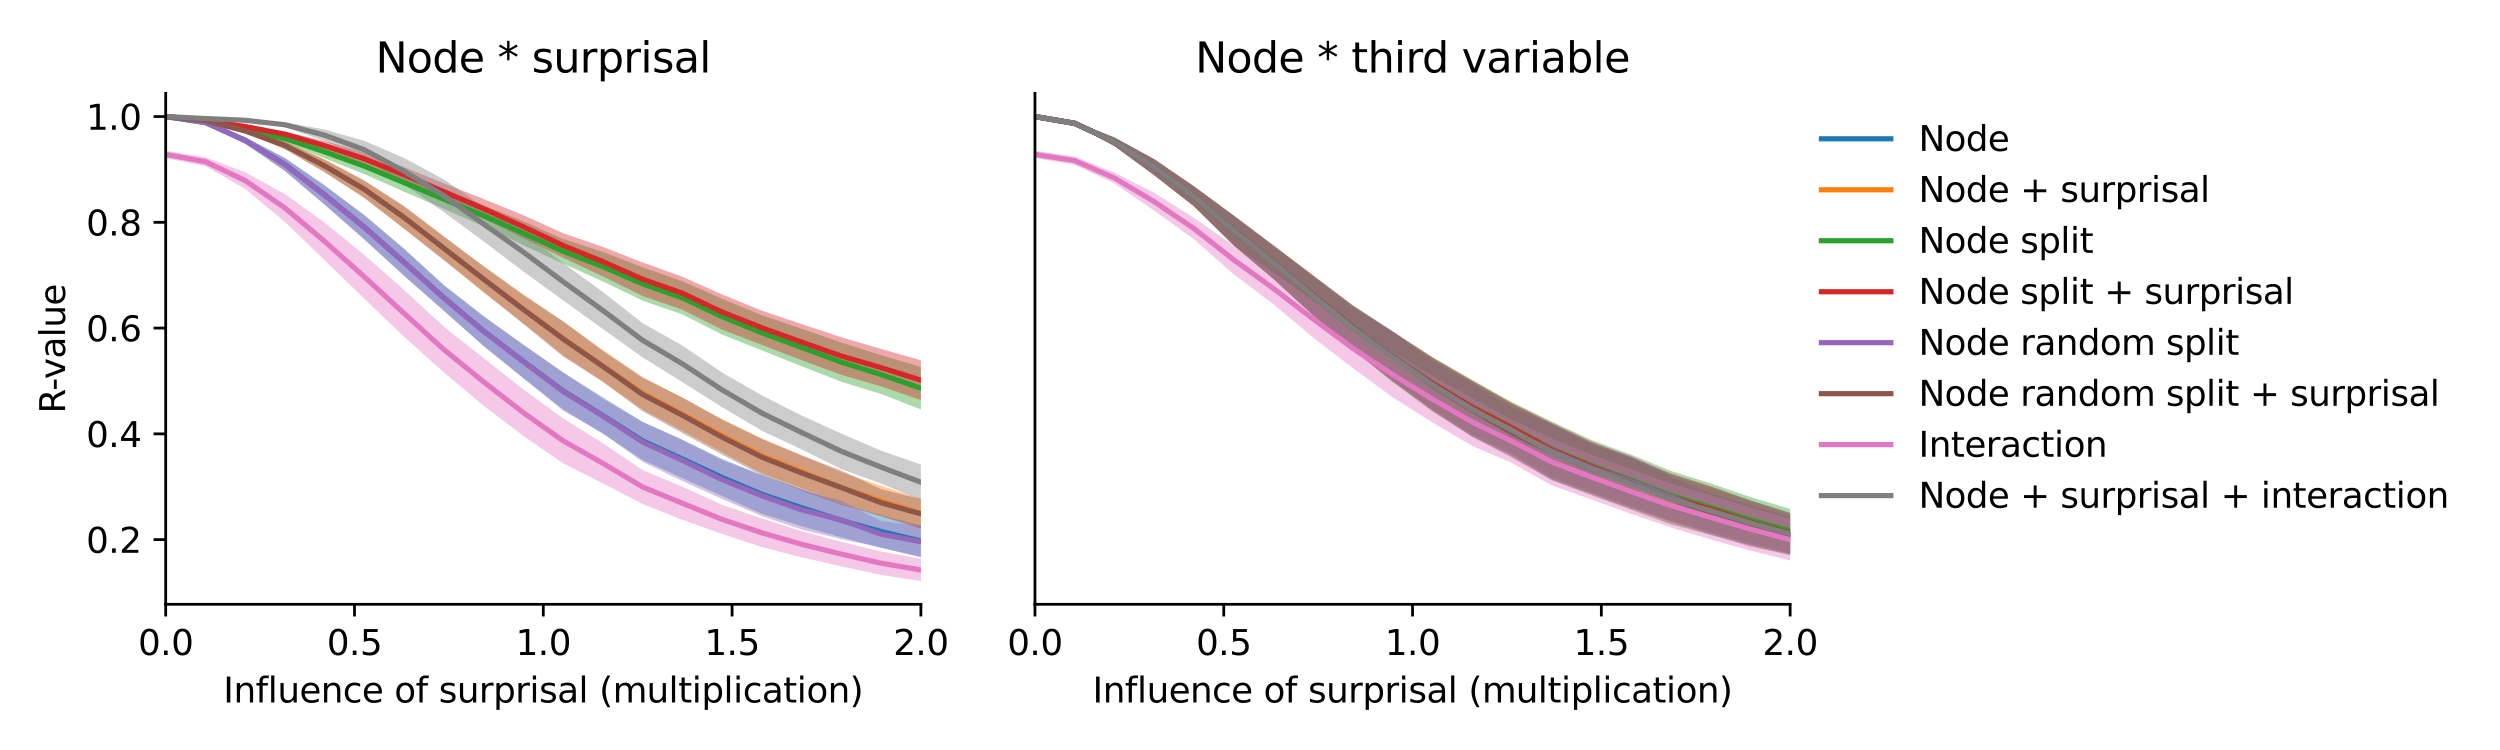 <?xml version="1.0" encoding="utf-8" standalone="no"?>
<!DOCTYPE svg PUBLIC "-//W3C//DTD SVG 1.1//EN"
  "http://www.w3.org/Graphics/SVG/1.1/DTD/svg11.dtd">
<svg xmlns:xlink="http://www.w3.org/1999/xlink" width="720pt" height="216pt" viewBox="0 0 720 216" xmlns="http://www.w3.org/2000/svg" version="1.1">
 <defs>
  <style type="text/css">*{stroke-linejoin: round; stroke-linecap: butt}</style>
 </defs>
 <g id="figure_1">
  <g id="patch_1">
   <path d="M 0 216 
L 720 216 
L 720 0 
L 0 0 
z
" style="fill: #ffffff"/>
  </g>
  <g id="axes_1">
   <g id="patch_2">
    <path d="M 47.72 174.04 
L 265.215 174.04 
L 265.215 26.88 
L 47.72 26.88 
z
" style="fill: #ffffff"/>
   </g>
   <g id="PolyCollection_1">
    <path d="M 47.72 33.569 
L 47.72 33.569 
L 59.167 35.554 
L 70.614 41.355 
L 82.061 49.226 
L 93.508 58.919 
L 104.956 68.915 
L 116.403 79.432 
L 127.85 89.498 
L 139.297 99.666 
L 150.744 108.928 
L 162.191 117.899 
L 173.638 124.923 
L 185.085 132.487 
L 196.532 137.71 
L 207.979 142.854 
L 219.427 147.968 
L 230.874 151.567 
L 242.321 154.754 
L 253.768 157.812 
L 265.215 160.348 
L 265.215 151.29 
L 265.215 151.29 
L 253.768 148.385 
L 242.321 145.013 
L 230.874 140.884 
L 219.427 136.765 
L 207.979 132.178 
L 196.532 126.685 
L 185.085 121.472 
L 173.638 114.462 
L 162.191 107.303 
L 150.744 99.272 
L 139.297 91.08 
L 127.85 82.059 
L 116.403 71.668 
L 104.956 61.99 
L 93.508 53.354 
L 82.061 45.484 
L 70.614 39.528 
L 59.167 35.029 
L 47.72 33.569 
z
" clip-path="url(#pc09bbeda60)" style="fill: #1f77b4; fill-opacity: 0.4"/>
   </g>
   <g id="PolyCollection_2">
    <path d="M 47.72 33.569 
L 47.72 33.569 
L 59.167 34.938 
L 70.614 38.238 
L 82.061 42.948 
L 93.508 49.575 
L 104.956 56.973 
L 116.403 65.893 
L 127.85 74.855 
L 139.297 84.206 
L 150.744 93.193 
L 162.191 102.333 
L 173.638 109.945 
L 185.085 117.992 
L 196.532 124.056 
L 207.979 130.236 
L 219.427 136.288 
L 230.874 140.588 
L 242.321 144.882 
L 253.768 148.659 
L 265.215 152.034 
L 265.215 143.639 
L 265.215 143.639 
L 253.768 139.887 
L 242.321 136.003 
L 230.874 131.151 
L 219.427 126.252 
L 207.979 120.738 
L 196.532 114.506 
L 185.085 108.587 
L 173.638 100.794 
L 162.191 92.609 
L 150.744 84.765 
L 139.297 76.663 
L 127.85 68.139 
L 116.403 59.351 
L 104.956 52.052 
L 93.508 45.892 
L 82.061 40.782 
L 70.614 37.128 
L 59.167 34.551 
L 47.72 33.569 
z
" clip-path="url(#pc09bbeda60)" style="fill: #ff7f0e; fill-opacity: 0.4"/>
   </g>
   <g id="PolyCollection_3">
    <path d="M 47.72 33.569 
L 47.72 33.569 
L 59.167 35.084 
L 70.614 37.775 
L 82.061 41.063 
L 93.508 45.571 
L 104.956 50.164 
L 116.403 55.22 
L 127.85 60.181 
L 139.297 65.151 
L 150.744 70.641 
L 162.191 75.923 
L 173.638 81.054 
L 185.085 86.591 
L 196.532 90.563 
L 207.979 96.357 
L 219.427 100.916 
L 230.874 105.492 
L 242.321 109.947 
L 253.768 113.478 
L 265.215 117.927 
L 265.215 105.691 
L 265.215 105.691 
L 253.768 102.302 
L 242.321 98.67 
L 230.874 94.679 
L 219.427 90.799 
L 207.979 86.042 
L 196.532 81.001 
L 185.085 76.99 
L 173.638 72.553 
L 162.191 68.833 
L 150.744 63.721 
L 139.297 59.157 
L 127.85 54.581 
L 116.403 50.006 
L 104.956 45.567 
L 93.508 41.883 
L 82.061 38.722 
L 70.614 36.565 
L 59.167 34.717 
L 47.72 33.569 
z
" clip-path="url(#pc09bbeda60)" style="fill: #2ca02c; fill-opacity: 0.4"/>
   </g>
   <g id="PolyCollection_4">
    <path d="M 47.72 33.57 
L 47.72 33.57 
L 59.167 34.824 
L 70.614 36.793 
L 82.061 39.382 
L 93.508 43.303 
L 104.956 47.561 
L 116.403 52.555 
L 127.85 57.632 
L 139.297 62.9 
L 150.744 68.673 
L 162.191 74.25 
L 173.638 79.605 
L 185.085 85.253 
L 196.532 89.206 
L 207.979 94.941 
L 219.427 99.334 
L 230.874 103.739 
L 242.321 107.956 
L 253.768 111.292 
L 265.215 115.222 
L 265.215 103.761 
L 265.215 103.761 
L 253.768 100.51 
L 242.321 97.144 
L 230.874 93.341 
L 219.427 89.473 
L 207.979 84.815 
L 196.532 79.698 
L 185.085 75.596 
L 173.638 71.117 
L 162.191 67.173 
L 150.744 61.987 
L 139.297 57.329 
L 127.85 52.799 
L 116.403 48.137 
L 104.956 43.937 
L 93.508 40.61 
L 82.061 37.92 
L 70.614 36.09 
L 59.167 34.507 
L 47.72 33.57 
z
" clip-path="url(#pc09bbeda60)" style="fill: #d62728; fill-opacity: 0.4"/>
   </g>
   <g id="PolyCollection_5">
    <path d="M 47.72 33.569 
L 47.72 33.569 
L 59.167 35.543 
L 70.614 41.396 
L 82.061 49.296 
L 93.508 58.972 
L 104.956 69.059 
L 116.403 79.48 
L 127.85 89.511 
L 139.297 99.645 
L 150.744 108.925 
L 162.191 118.283 
L 173.638 124.785 
L 185.085 133.032 
L 196.532 138.544 
L 207.979 143.727 
L 219.427 148.626 
L 230.874 152.509 
L 242.321 155.293 
L 253.768 157.687 
L 265.215 160.551 
L 265.215 151.472 
L 265.215 151.472 
L 253.768 150.058 
L 242.321 144.237 
L 230.874 141.173 
L 219.427 136.971 
L 207.979 132.545 
L 196.532 126.675 
L 185.085 121.594 
L 173.638 114.851 
L 162.191 107.219 
L 150.744 99.332 
L 139.297 91.11 
L 127.85 82.288 
L 116.403 71.699 
L 104.956 61.979 
L 93.508 53.477 
L 82.061 45.561 
L 70.614 39.533 
L 59.167 35.031 
L 47.72 33.569 
z
" clip-path="url(#pc09bbeda60)" style="fill: #9467bd; fill-opacity: 0.4"/>
   </g>
   <g id="PolyCollection_6">
    <path d="M 47.72 33.57 
L 47.72 33.57 
L 59.167 34.935 
L 70.614 38.237 
L 82.061 42.969 
L 93.508 49.617 
L 104.956 57.05 
L 116.403 65.89 
L 127.85 74.948 
L 139.297 84.119 
L 150.744 93.288 
L 162.191 102.686 
L 173.638 109.974 
L 185.085 118.435 
L 196.532 124.726 
L 207.979 130.944 
L 219.427 136.886 
L 230.874 141.3 
L 242.321 145.358 
L 253.768 148.72 
L 265.215 152.238 
L 265.215 143.753 
L 265.215 143.753 
L 253.768 140.878 
L 242.321 135.507 
L 230.874 131.152 
L 219.427 126.444 
L 207.979 120.875 
L 196.532 114.482 
L 185.085 108.815 
L 173.638 101.08 
L 162.191 92.547 
L 150.744 85.018 
L 139.297 76.723 
L 127.85 68.113 
L 116.403 59.442 
L 104.956 52.022 
L 93.508 45.972 
L 82.061 40.804 
L 70.614 37.145 
L 59.167 34.547 
L 47.72 33.57 
z
" clip-path="url(#pc09bbeda60)" style="fill: #8c564b; fill-opacity: 0.4"/>
   </g>
   <g id="PolyCollection_7">
    <path d="M 47.72 43.434 
L 47.72 45.521 
L 59.167 47.836 
L 70.614 54.407 
L 82.061 63.914 
L 93.508 74.955 
L 104.956 86.067 
L 116.403 97.019 
L 127.85 107.265 
L 139.297 116.852 
L 150.744 125.559 
L 162.191 133.428 
L 173.638 139.216 
L 185.085 145.142 
L 196.532 149.712 
L 207.979 153.798 
L 219.427 157.554 
L 230.874 160.532 
L 242.321 163.102 
L 253.768 165.585 
L 265.215 167.351 
L 265.215 160.969 
L 265.215 160.969 
L 253.768 158.837 
L 242.321 156.082 
L 230.874 152.986 
L 219.427 149.367 
L 207.979 145.388 
L 196.532 140.182 
L 185.085 135.379 
L 173.638 127.662 
L 162.191 120.495 
L 150.744 112.152 
L 139.297 103.156 
L 127.85 94.107 
L 116.403 83.541 
L 104.956 73.445 
L 93.508 64.117 
L 82.061 55.884 
L 70.614 49.627 
L 59.167 45.285 
L 47.72 43.434 
z
" clip-path="url(#pc09bbeda60)" style="fill: #e377c2; fill-opacity: 0.4"/>
   </g>
   <g id="PolyCollection_8">
    <path d="M 47.72 33.569 
L 47.72 33.569 
L 59.167 34.213 
L 70.614 34.821 
L 82.061 36.662 
L 93.508 40.581 
L 104.956 45.725 
L 116.403 53.123 
L 127.85 61.096 
L 139.297 69.533 
L 150.744 78.209 
L 162.191 86.51 
L 173.638 94.766 
L 185.085 102.952 
L 196.532 110.05 
L 207.979 117.279 
L 219.427 124.079 
L 230.874 129.443 
L 242.321 135.103 
L 253.768 139.278 
L 265.215 143.989 
L 265.215 133.793 
L 265.215 133.793 
L 253.768 129.808 
L 242.321 124.888 
L 230.874 119.678 
L 219.427 113.886 
L 207.979 107.311 
L 196.532 99.512 
L 185.085 93.085 
L 173.638 84.092 
L 162.191 75.764 
L 150.744 66.998 
L 139.297 59.531 
L 127.85 51.685 
L 116.403 45.513 
L 104.956 40.58 
L 93.508 37.309 
L 82.061 35.2 
L 70.614 34.461 
L 59.167 34.084 
L 47.72 33.569 
z
" clip-path="url(#pc09bbeda60)" style="fill: #7f7f7f; fill-opacity: 0.4"/>
   </g>
   <g id="matplotlib.axis_1">
    <g id="xtick_1">
     <g id="line2d_1">
      <defs>
       <path id="mabd7c40a1c" d="M 0 0 
L 0 3.5 
" style="stroke: #000000; stroke-width: 0.8"/>
      </defs>
      <g>
       <use xlink:href="#mabd7c40a1c" x="47.72" y="174.04" style="stroke: #000000; stroke-width: 0.8"/>
      </g>
     </g>
     <g id="text_1">
      <!-- 0.0 -->
      <g transform="translate(39.768 188.638)scale(0.1 -0.1)">
       <defs>
        <path id="DejaVuSans-30" d="M 2034 4250 
Q 1547 4250 1301 3770 
Q 1056 3291 1056 2328 
Q 1056 1369 1301 889 
Q 1547 409 2034 409 
Q 2525 409 2770 889 
Q 3016 1369 3016 2328 
Q 3016 3291 2770 3770 
Q 2525 4250 2034 4250 
z
M 2034 4750 
Q 2819 4750 3233 4129 
Q 3647 3509 3647 2328 
Q 3647 1150 3233 529 
Q 2819 -91 2034 -91 
Q 1250 -91 836 529 
Q 422 1150 422 2328 
Q 422 3509 836 4129 
Q 1250 4750 2034 4750 
z
" transform="scale(0.016)"/>
        <path id="DejaVuSans-2e" d="M 684 794 
L 1344 794 
L 1344 0 
L 684 0 
L 684 794 
z
" transform="scale(0.016)"/>
       </defs>
       <use xlink:href="#DejaVuSans-30"/>
       <use xlink:href="#DejaVuSans-2e" x="63.623"/>
       <use xlink:href="#DejaVuSans-30" x="95.41"/>
      </g>
     </g>
    </g>
    <g id="xtick_2">
     <g id="line2d_2">
      <g>
       <use xlink:href="#mabd7c40a1c" x="102.094" y="174.04" style="stroke: #000000; stroke-width: 0.8"/>
      </g>
     </g>
     <g id="text_2">
      <!-- 0.5 -->
      <g transform="translate(94.142 188.638)scale(0.1 -0.1)">
       <defs>
        <path id="DejaVuSans-35" d="M 691 4666 
L 3169 4666 
L 3169 4134 
L 1269 4134 
L 1269 2991 
Q 1406 3038 1543 3061 
Q 1681 3084 1819 3084 
Q 2600 3084 3056 2656 
Q 3513 2228 3513 1497 
Q 3513 744 3044 326 
Q 2575 -91 1722 -91 
Q 1428 -91 1123 -41 
Q 819 9 494 109 
L 494 744 
Q 775 591 1075 516 
Q 1375 441 1709 441 
Q 2250 441 2565 725 
Q 2881 1009 2881 1497 
Q 2881 1984 2565 2268 
Q 2250 2553 1709 2553 
Q 1456 2553 1204 2497 
Q 953 2441 691 2322 
L 691 4666 
z
" transform="scale(0.016)"/>
       </defs>
       <use xlink:href="#DejaVuSans-30"/>
       <use xlink:href="#DejaVuSans-2e" x="63.623"/>
       <use xlink:href="#DejaVuSans-35" x="95.41"/>
      </g>
     </g>
    </g>
    <g id="xtick_3">
     <g id="line2d_3">
      <g>
       <use xlink:href="#mabd7c40a1c" x="156.468" y="174.04" style="stroke: #000000; stroke-width: 0.8"/>
      </g>
     </g>
     <g id="text_3">
      <!-- 1.0 -->
      <g transform="translate(148.516 188.638)scale(0.1 -0.1)">
       <defs>
        <path id="DejaVuSans-31" d="M 794 531 
L 1825 531 
L 1825 4091 
L 703 3866 
L 703 4441 
L 1819 4666 
L 2450 4666 
L 2450 531 
L 3481 531 
L 3481 0 
L 794 0 
L 794 531 
z
" transform="scale(0.016)"/>
       </defs>
       <use xlink:href="#DejaVuSans-31"/>
       <use xlink:href="#DejaVuSans-2e" x="63.623"/>
       <use xlink:href="#DejaVuSans-30" x="95.41"/>
      </g>
     </g>
    </g>
    <g id="xtick_4">
     <g id="line2d_4">
      <g>
       <use xlink:href="#mabd7c40a1c" x="210.841" y="174.04" style="stroke: #000000; stroke-width: 0.8"/>
      </g>
     </g>
     <g id="text_4">
      <!-- 1.5 -->
      <g transform="translate(202.89 188.638)scale(0.1 -0.1)">
       <use xlink:href="#DejaVuSans-31"/>
       <use xlink:href="#DejaVuSans-2e" x="63.623"/>
       <use xlink:href="#DejaVuSans-35" x="95.41"/>
      </g>
     </g>
    </g>
    <g id="xtick_5">
     <g id="line2d_5">
      <g>
       <use xlink:href="#mabd7c40a1c" x="265.215" y="174.04" style="stroke: #000000; stroke-width: 0.8"/>
      </g>
     </g>
     <g id="text_5">
      <!-- 2.0 -->
      <g transform="translate(257.263 188.638)scale(0.1 -0.1)">
       <defs>
        <path id="DejaVuSans-32" d="M 1228 531 
L 3431 531 
L 3431 0 
L 469 0 
L 469 531 
Q 828 903 1448 1529 
Q 2069 2156 2228 2338 
Q 2531 2678 2651 2914 
Q 2772 3150 2772 3378 
Q 2772 3750 2511 3984 
Q 2250 4219 1831 4219 
Q 1534 4219 1204 4116 
Q 875 4013 500 3803 
L 500 4441 
Q 881 4594 1212 4672 
Q 1544 4750 1819 4750 
Q 2544 4750 2975 4387 
Q 3406 4025 3406 3419 
Q 3406 3131 3298 2873 
Q 3191 2616 2906 2266 
Q 2828 2175 2409 1742 
Q 1991 1309 1228 531 
z
" transform="scale(0.016)"/>
       </defs>
       <use xlink:href="#DejaVuSans-32"/>
       <use xlink:href="#DejaVuSans-2e" x="63.623"/>
       <use xlink:href="#DejaVuSans-30" x="95.41"/>
      </g>
     </g>
    </g>
    <g id="text_6">
     <!-- Influence of surprisal (multiplication) -->
     <g transform="translate(64.321 202.317)scale(0.1 -0.1)">
      <defs>
       <path id="DejaVuSans-49" d="M 628 4666 
L 1259 4666 
L 1259 0 
L 628 0 
L 628 4666 
z
" transform="scale(0.016)"/>
       <path id="DejaVuSans-6e" d="M 3513 2113 
L 3513 0 
L 2938 0 
L 2938 2094 
Q 2938 2591 2744 2837 
Q 2550 3084 2163 3084 
Q 1697 3084 1428 2787 
Q 1159 2491 1159 1978 
L 1159 0 
L 581 0 
L 581 3500 
L 1159 3500 
L 1159 2956 
Q 1366 3272 1645 3428 
Q 1925 3584 2291 3584 
Q 2894 3584 3203 3211 
Q 3513 2838 3513 2113 
z
" transform="scale(0.016)"/>
       <path id="DejaVuSans-66" d="M 2375 4863 
L 2375 4384 
L 1825 4384 
Q 1516 4384 1395 4259 
Q 1275 4134 1275 3809 
L 1275 3500 
L 2222 3500 
L 2222 3053 
L 1275 3053 
L 1275 0 
L 697 0 
L 697 3053 
L 147 3053 
L 147 3500 
L 697 3500 
L 697 3744 
Q 697 4328 969 4595 
Q 1241 4863 1831 4863 
L 2375 4863 
z
" transform="scale(0.016)"/>
       <path id="DejaVuSans-6c" d="M 603 4863 
L 1178 4863 
L 1178 0 
L 603 0 
L 603 4863 
z
" transform="scale(0.016)"/>
       <path id="DejaVuSans-75" d="M 544 1381 
L 544 3500 
L 1119 3500 
L 1119 1403 
Q 1119 906 1312 657 
Q 1506 409 1894 409 
Q 2359 409 2629 706 
Q 2900 1003 2900 1516 
L 2900 3500 
L 3475 3500 
L 3475 0 
L 2900 0 
L 2900 538 
Q 2691 219 2414 64 
Q 2138 -91 1772 -91 
Q 1169 -91 856 284 
Q 544 659 544 1381 
z
M 1991 3584 
L 1991 3584 
z
" transform="scale(0.016)"/>
       <path id="DejaVuSans-65" d="M 3597 1894 
L 3597 1613 
L 953 1613 
Q 991 1019 1311 708 
Q 1631 397 2203 397 
Q 2534 397 2845 478 
Q 3156 559 3463 722 
L 3463 178 
Q 3153 47 2828 -22 
Q 2503 -91 2169 -91 
Q 1331 -91 842 396 
Q 353 884 353 1716 
Q 353 2575 817 3079 
Q 1281 3584 2069 3584 
Q 2775 3584 3186 3129 
Q 3597 2675 3597 1894 
z
M 3022 2063 
Q 3016 2534 2758 2815 
Q 2500 3097 2075 3097 
Q 1594 3097 1305 2825 
Q 1016 2553 972 2059 
L 3022 2063 
z
" transform="scale(0.016)"/>
       <path id="DejaVuSans-63" d="M 3122 3366 
L 3122 2828 
Q 2878 2963 2633 3030 
Q 2388 3097 2138 3097 
Q 1578 3097 1268 2742 
Q 959 2388 959 1747 
Q 959 1106 1268 751 
Q 1578 397 2138 397 
Q 2388 397 2633 464 
Q 2878 531 3122 666 
L 3122 134 
Q 2881 22 2623 -34 
Q 2366 -91 2075 -91 
Q 1284 -91 818 406 
Q 353 903 353 1747 
Q 353 2603 823 3093 
Q 1294 3584 2113 3584 
Q 2378 3584 2631 3529 
Q 2884 3475 3122 3366 
z
" transform="scale(0.016)"/>
       <path id="DejaVuSans-20" transform="scale(0.016)"/>
       <path id="DejaVuSans-6f" d="M 1959 3097 
Q 1497 3097 1228 2736 
Q 959 2375 959 1747 
Q 959 1119 1226 758 
Q 1494 397 1959 397 
Q 2419 397 2687 759 
Q 2956 1122 2956 1747 
Q 2956 2369 2687 2733 
Q 2419 3097 1959 3097 
z
M 1959 3584 
Q 2709 3584 3137 3096 
Q 3566 2609 3566 1747 
Q 3566 888 3137 398 
Q 2709 -91 1959 -91 
Q 1206 -91 779 398 
Q 353 888 353 1747 
Q 353 2609 779 3096 
Q 1206 3584 1959 3584 
z
" transform="scale(0.016)"/>
       <path id="DejaVuSans-73" d="M 2834 3397 
L 2834 2853 
Q 2591 2978 2328 3040 
Q 2066 3103 1784 3103 
Q 1356 3103 1142 2972 
Q 928 2841 928 2578 
Q 928 2378 1081 2264 
Q 1234 2150 1697 2047 
L 1894 2003 
Q 2506 1872 2764 1633 
Q 3022 1394 3022 966 
Q 3022 478 2636 193 
Q 2250 -91 1575 -91 
Q 1294 -91 989 -36 
Q 684 19 347 128 
L 347 722 
Q 666 556 975 473 
Q 1284 391 1588 391 
Q 1994 391 2212 530 
Q 2431 669 2431 922 
Q 2431 1156 2273 1281 
Q 2116 1406 1581 1522 
L 1381 1569 
Q 847 1681 609 1914 
Q 372 2147 372 2553 
Q 372 3047 722 3315 
Q 1072 3584 1716 3584 
Q 2034 3584 2315 3537 
Q 2597 3491 2834 3397 
z
" transform="scale(0.016)"/>
       <path id="DejaVuSans-72" d="M 2631 2963 
Q 2534 3019 2420 3045 
Q 2306 3072 2169 3072 
Q 1681 3072 1420 2755 
Q 1159 2438 1159 1844 
L 1159 0 
L 581 0 
L 581 3500 
L 1159 3500 
L 1159 2956 
Q 1341 3275 1631 3429 
Q 1922 3584 2338 3584 
Q 2397 3584 2469 3576 
Q 2541 3569 2628 3553 
L 2631 2963 
z
" transform="scale(0.016)"/>
       <path id="DejaVuSans-70" d="M 1159 525 
L 1159 -1331 
L 581 -1331 
L 581 3500 
L 1159 3500 
L 1159 2969 
Q 1341 3281 1617 3432 
Q 1894 3584 2278 3584 
Q 2916 3584 3314 3078 
Q 3713 2572 3713 1747 
Q 3713 922 3314 415 
Q 2916 -91 2278 -91 
Q 1894 -91 1617 61 
Q 1341 213 1159 525 
z
M 3116 1747 
Q 3116 2381 2855 2742 
Q 2594 3103 2138 3103 
Q 1681 3103 1420 2742 
Q 1159 2381 1159 1747 
Q 1159 1113 1420 752 
Q 1681 391 2138 391 
Q 2594 391 2855 752 
Q 3116 1113 3116 1747 
z
" transform="scale(0.016)"/>
       <path id="DejaVuSans-69" d="M 603 3500 
L 1178 3500 
L 1178 0 
L 603 0 
L 603 3500 
z
M 603 4863 
L 1178 4863 
L 1178 4134 
L 603 4134 
L 603 4863 
z
" transform="scale(0.016)"/>
       <path id="DejaVuSans-61" d="M 2194 1759 
Q 1497 1759 1228 1600 
Q 959 1441 959 1056 
Q 959 750 1161 570 
Q 1363 391 1709 391 
Q 2188 391 2477 730 
Q 2766 1069 2766 1631 
L 2766 1759 
L 2194 1759 
z
M 3341 1997 
L 3341 0 
L 2766 0 
L 2766 531 
Q 2569 213 2275 61 
Q 1981 -91 1556 -91 
Q 1019 -91 701 211 
Q 384 513 384 1019 
Q 384 1609 779 1909 
Q 1175 2209 1959 2209 
L 2766 2209 
L 2766 2266 
Q 2766 2663 2505 2880 
Q 2244 3097 1772 3097 
Q 1472 3097 1187 3025 
Q 903 2953 641 2809 
L 641 3341 
Q 956 3463 1253 3523 
Q 1550 3584 1831 3584 
Q 2591 3584 2966 3190 
Q 3341 2797 3341 1997 
z
" transform="scale(0.016)"/>
       <path id="DejaVuSans-28" d="M 1984 4856 
Q 1566 4138 1362 3434 
Q 1159 2731 1159 2009 
Q 1159 1288 1364 580 
Q 1569 -128 1984 -844 
L 1484 -844 
Q 1016 -109 783 600 
Q 550 1309 550 2009 
Q 550 2706 781 3412 
Q 1013 4119 1484 4856 
L 1984 4856 
z
" transform="scale(0.016)"/>
       <path id="DejaVuSans-6d" d="M 3328 2828 
Q 3544 3216 3844 3400 
Q 4144 3584 4550 3584 
Q 5097 3584 5394 3201 
Q 5691 2819 5691 2113 
L 5691 0 
L 5113 0 
L 5113 2094 
Q 5113 2597 4934 2840 
Q 4756 3084 4391 3084 
Q 3944 3084 3684 2787 
Q 3425 2491 3425 1978 
L 3425 0 
L 2847 0 
L 2847 2094 
Q 2847 2600 2669 2842 
Q 2491 3084 2119 3084 
Q 1678 3084 1418 2786 
Q 1159 2488 1159 1978 
L 1159 0 
L 581 0 
L 581 3500 
L 1159 3500 
L 1159 2956 
Q 1356 3278 1631 3431 
Q 1906 3584 2284 3584 
Q 2666 3584 2933 3390 
Q 3200 3197 3328 2828 
z
" transform="scale(0.016)"/>
       <path id="DejaVuSans-74" d="M 1172 4494 
L 1172 3500 
L 2356 3500 
L 2356 3053 
L 1172 3053 
L 1172 1153 
Q 1172 725 1289 603 
Q 1406 481 1766 481 
L 2356 481 
L 2356 0 
L 1766 0 
Q 1100 0 847 248 
Q 594 497 594 1153 
L 594 3053 
L 172 3053 
L 172 3500 
L 594 3500 
L 594 4494 
L 1172 4494 
z
" transform="scale(0.016)"/>
       <path id="DejaVuSans-29" d="M 513 4856 
L 1013 4856 
Q 1481 4119 1714 3412 
Q 1947 2706 1947 2009 
Q 1947 1309 1714 600 
Q 1481 -109 1013 -844 
L 513 -844 
Q 928 -128 1133 580 
Q 1338 1288 1338 2009 
Q 1338 2731 1133 3434 
Q 928 4138 513 4856 
z
" transform="scale(0.016)"/>
      </defs>
      <use xlink:href="#DejaVuSans-49"/>
      <use xlink:href="#DejaVuSans-6e" x="29.492"/>
      <use xlink:href="#DejaVuSans-66" x="92.871"/>
      <use xlink:href="#DejaVuSans-6c" x="128.076"/>
      <use xlink:href="#DejaVuSans-75" x="155.859"/>
      <use xlink:href="#DejaVuSans-65" x="219.238"/>
      <use xlink:href="#DejaVuSans-6e" x="280.762"/>
      <use xlink:href="#DejaVuSans-63" x="344.141"/>
      <use xlink:href="#DejaVuSans-65" x="399.121"/>
      <use xlink:href="#DejaVuSans-20" x="460.645"/>
      <use xlink:href="#DejaVuSans-6f" x="492.432"/>
      <use xlink:href="#DejaVuSans-66" x="553.613"/>
      <use xlink:href="#DejaVuSans-20" x="588.818"/>
      <use xlink:href="#DejaVuSans-73" x="620.605"/>
      <use xlink:href="#DejaVuSans-75" x="672.705"/>
      <use xlink:href="#DejaVuSans-72" x="736.084"/>
      <use xlink:href="#DejaVuSans-70" x="777.197"/>
      <use xlink:href="#DejaVuSans-72" x="840.674"/>
      <use xlink:href="#DejaVuSans-69" x="881.787"/>
      <use xlink:href="#DejaVuSans-73" x="909.57"/>
      <use xlink:href="#DejaVuSans-61" x="961.67"/>
      <use xlink:href="#DejaVuSans-6c" x="1022.949"/>
      <use xlink:href="#DejaVuSans-20" x="1050.732"/>
      <use xlink:href="#DejaVuSans-28" x="1082.52"/>
      <use xlink:href="#DejaVuSans-6d" x="1121.533"/>
      <use xlink:href="#DejaVuSans-75" x="1218.945"/>
      <use xlink:href="#DejaVuSans-6c" x="1282.324"/>
      <use xlink:href="#DejaVuSans-74" x="1310.107"/>
      <use xlink:href="#DejaVuSans-69" x="1349.316"/>
      <use xlink:href="#DejaVuSans-70" x="1377.1"/>
      <use xlink:href="#DejaVuSans-6c" x="1440.576"/>
      <use xlink:href="#DejaVuSans-69" x="1468.359"/>
      <use xlink:href="#DejaVuSans-63" x="1496.143"/>
      <use xlink:href="#DejaVuSans-61" x="1551.123"/>
      <use xlink:href="#DejaVuSans-74" x="1612.402"/>
      <use xlink:href="#DejaVuSans-69" x="1651.611"/>
      <use xlink:href="#DejaVuSans-6f" x="1679.395"/>
      <use xlink:href="#DejaVuSans-6e" x="1740.576"/>
      <use xlink:href="#DejaVuSans-29" x="1803.955"/>
     </g>
    </g>
   </g>
   <g id="matplotlib.axis_2">
    <g id="ytick_1">
     <g id="line2d_6">
      <defs>
       <path id="mec7c4ea280" d="M 0 0 
L -3.5 0 
" style="stroke: #000000; stroke-width: 0.8"/>
      </defs>
      <g>
       <use xlink:href="#mec7c4ea280" x="47.72" y="155.408" style="stroke: #000000; stroke-width: 0.8"/>
      </g>
     </g>
     <g id="text_7">
      <!-- 0.2 -->
      <g transform="translate(24.817 159.208)scale(0.1 -0.1)">
       <use xlink:href="#DejaVuSans-30"/>
       <use xlink:href="#DejaVuSans-2e" x="63.623"/>
       <use xlink:href="#DejaVuSans-32" x="95.41"/>
      </g>
     </g>
    </g>
    <g id="ytick_2">
     <g id="line2d_7">
      <g>
       <use xlink:href="#mec7c4ea280" x="47.72" y="124.949" style="stroke: #000000; stroke-width: 0.8"/>
      </g>
     </g>
     <g id="text_8">
      <!-- 0.4 -->
      <g transform="translate(24.817 128.748)scale(0.1 -0.1)">
       <defs>
        <path id="DejaVuSans-34" d="M 2419 4116 
L 825 1625 
L 2419 1625 
L 2419 4116 
z
M 2253 4666 
L 3047 4666 
L 3047 1625 
L 3713 1625 
L 3713 1100 
L 3047 1100 
L 3047 0 
L 2419 0 
L 2419 1100 
L 313 1100 
L 313 1709 
L 2253 4666 
z
" transform="scale(0.016)"/>
       </defs>
       <use xlink:href="#DejaVuSans-30"/>
       <use xlink:href="#DejaVuSans-2e" x="63.623"/>
       <use xlink:href="#DejaVuSans-34" x="95.41"/>
      </g>
     </g>
    </g>
    <g id="ytick_3">
     <g id="line2d_8">
      <g>
       <use xlink:href="#mec7c4ea280" x="47.72" y="94.489" style="stroke: #000000; stroke-width: 0.8"/>
      </g>
     </g>
     <g id="text_9">
      <!-- 0.6 -->
      <g transform="translate(24.817 98.288)scale(0.1 -0.1)">
       <defs>
        <path id="DejaVuSans-36" d="M 2113 2584 
Q 1688 2584 1439 2293 
Q 1191 2003 1191 1497 
Q 1191 994 1439 701 
Q 1688 409 2113 409 
Q 2538 409 2786 701 
Q 3034 994 3034 1497 
Q 3034 2003 2786 2293 
Q 2538 2584 2113 2584 
z
M 3366 4563 
L 3366 3988 
Q 3128 4100 2886 4159 
Q 2644 4219 2406 4219 
Q 1781 4219 1451 3797 
Q 1122 3375 1075 2522 
Q 1259 2794 1537 2939 
Q 1816 3084 2150 3084 
Q 2853 3084 3261 2657 
Q 3669 2231 3669 1497 
Q 3669 778 3244 343 
Q 2819 -91 2113 -91 
Q 1303 -91 875 529 
Q 447 1150 447 2328 
Q 447 3434 972 4092 
Q 1497 4750 2381 4750 
Q 2619 4750 2861 4703 
Q 3103 4656 3366 4563 
z
" transform="scale(0.016)"/>
       </defs>
       <use xlink:href="#DejaVuSans-30"/>
       <use xlink:href="#DejaVuSans-2e" x="63.623"/>
       <use xlink:href="#DejaVuSans-36" x="95.41"/>
      </g>
     </g>
    </g>
    <g id="ytick_4">
     <g id="line2d_9">
      <g>
       <use xlink:href="#mec7c4ea280" x="47.72" y="64.029" style="stroke: #000000; stroke-width: 0.8"/>
      </g>
     </g>
     <g id="text_10">
      <!-- 0.8 -->
      <g transform="translate(24.817 67.828)scale(0.1 -0.1)">
       <defs>
        <path id="DejaVuSans-38" d="M 2034 2216 
Q 1584 2216 1326 1975 
Q 1069 1734 1069 1313 
Q 1069 891 1326 650 
Q 1584 409 2034 409 
Q 2484 409 2743 651 
Q 3003 894 3003 1313 
Q 3003 1734 2745 1975 
Q 2488 2216 2034 2216 
z
M 1403 2484 
Q 997 2584 770 2862 
Q 544 3141 544 3541 
Q 544 4100 942 4425 
Q 1341 4750 2034 4750 
Q 2731 4750 3128 4425 
Q 3525 4100 3525 3541 
Q 3525 3141 3298 2862 
Q 3072 2584 2669 2484 
Q 3125 2378 3379 2068 
Q 3634 1759 3634 1313 
Q 3634 634 3220 271 
Q 2806 -91 2034 -91 
Q 1263 -91 848 271 
Q 434 634 434 1313 
Q 434 1759 690 2068 
Q 947 2378 1403 2484 
z
M 1172 3481 
Q 1172 3119 1398 2916 
Q 1625 2713 2034 2713 
Q 2441 2713 2670 2916 
Q 2900 3119 2900 3481 
Q 2900 3844 2670 4047 
Q 2441 4250 2034 4250 
Q 1625 4250 1398 4047 
Q 1172 3844 1172 3481 
z
" transform="scale(0.016)"/>
       </defs>
       <use xlink:href="#DejaVuSans-30"/>
       <use xlink:href="#DejaVuSans-2e" x="63.623"/>
       <use xlink:href="#DejaVuSans-38" x="95.41"/>
      </g>
     </g>
    </g>
    <g id="ytick_5">
     <g id="line2d_10">
      <g>
       <use xlink:href="#mec7c4ea280" x="47.72" y="33.569" style="stroke: #000000; stroke-width: 0.8"/>
      </g>
     </g>
     <g id="text_11">
      <!-- 1.0 -->
      <g transform="translate(24.817 37.368)scale(0.1 -0.1)">
       <use xlink:href="#DejaVuSans-31"/>
       <use xlink:href="#DejaVuSans-2e" x="63.623"/>
       <use xlink:href="#DejaVuSans-30" x="95.41"/>
      </g>
     </g>
    </g>
    <g id="text_12">
     <!-- R-value -->
     <g transform="translate(18.737 119.065)rotate(-90)scale(0.1 -0.1)">
      <defs>
       <path id="DejaVuSans-52" d="M 2841 2188 
Q 3044 2119 3236 1894 
Q 3428 1669 3622 1275 
L 4263 0 
L 3584 0 
L 2988 1197 
Q 2756 1666 2539 1819 
Q 2322 1972 1947 1972 
L 1259 1972 
L 1259 0 
L 628 0 
L 628 4666 
L 2053 4666 
Q 2853 4666 3247 4331 
Q 3641 3997 3641 3322 
Q 3641 2881 3436 2590 
Q 3231 2300 2841 2188 
z
M 1259 4147 
L 1259 2491 
L 2053 2491 
Q 2509 2491 2742 2702 
Q 2975 2913 2975 3322 
Q 2975 3731 2742 3939 
Q 2509 4147 2053 4147 
L 1259 4147 
z
" transform="scale(0.016)"/>
       <path id="DejaVuSans-2d" d="M 313 2009 
L 1997 2009 
L 1997 1497 
L 313 1497 
L 313 2009 
z
" transform="scale(0.016)"/>
       <path id="DejaVuSans-76" d="M 191 3500 
L 800 3500 
L 1894 563 
L 2988 3500 
L 3597 3500 
L 2284 0 
L 1503 0 
L 191 3500 
z
" transform="scale(0.016)"/>
      </defs>
      <use xlink:href="#DejaVuSans-52"/>
      <use xlink:href="#DejaVuSans-2d" x="65.482"/>
      <use xlink:href="#DejaVuSans-76" x="98.941"/>
      <use xlink:href="#DejaVuSans-61" x="158.121"/>
      <use xlink:href="#DejaVuSans-6c" x="219.4"/>
      <use xlink:href="#DejaVuSans-75" x="247.184"/>
      <use xlink:href="#DejaVuSans-65" x="310.562"/>
     </g>
    </g>
   </g>
   <g id="line2d_11">
    <path d="M 47.72 33.569 
L 59.167 35.292 
L 70.614 40.441 
L 82.061 47.355 
L 93.508 56.137 
L 104.956 65.452 
L 116.403 75.55 
L 127.85 85.779 
L 139.297 95.373 
L 150.744 104.1 
L 162.191 112.601 
L 173.638 119.693 
L 185.085 126.98 
L 196.532 132.198 
L 207.979 137.516 
L 219.427 142.366 
L 230.874 146.225 
L 242.321 149.884 
L 253.768 153.099 
L 265.215 155.819 
" clip-path="url(#pc09bbeda60)" style="fill: none; stroke: #1f77b4; stroke-width: 1.5; stroke-linecap: square"/>
   </g>
   <g id="line2d_12">
    <path d="M 47.72 33.569 
L 59.167 34.745 
L 70.614 37.683 
L 82.061 41.865 
L 93.508 47.734 
L 104.956 54.512 
L 116.403 62.622 
L 127.85 71.497 
L 139.297 80.435 
L 150.744 88.979 
L 162.191 97.471 
L 173.638 105.369 
L 185.085 113.289 
L 196.532 119.281 
L 207.979 125.487 
L 219.427 131.27 
L 230.874 135.87 
L 242.321 140.442 
L 253.768 144.273 
L 265.215 147.836 
" clip-path="url(#pc09bbeda60)" style="fill: none; stroke: #ff7f0e; stroke-width: 1.5; stroke-linecap: square"/>
   </g>
   <g id="line2d_13">
    <path d="M 47.72 33.569 
L 59.167 34.9 
L 70.614 37.17 
L 82.061 39.893 
L 93.508 43.727 
L 104.956 47.866 
L 116.403 52.613 
L 127.85 57.381 
L 139.297 62.154 
L 150.744 67.181 
L 162.191 72.378 
L 173.638 76.804 
L 185.085 81.79 
L 196.532 85.782 
L 207.979 91.2 
L 219.427 95.857 
L 230.874 100.085 
L 242.321 104.308 
L 253.768 107.89 
L 265.215 111.809 
" clip-path="url(#pc09bbeda60)" style="fill: none; stroke: #2ca02c; stroke-width: 1.5; stroke-linecap: square"/>
   </g>
   <g id="line2d_14">
    <path d="M 47.72 33.57 
L 59.167 34.666 
L 70.614 36.441 
L 82.061 38.651 
L 93.508 41.957 
L 104.956 45.749 
L 116.403 50.346 
L 127.85 55.215 
L 139.297 60.115 
L 150.744 65.33 
L 162.191 70.712 
L 173.638 75.361 
L 185.085 80.424 
L 196.532 84.452 
L 207.979 89.878 
L 219.427 94.403 
L 230.874 98.54 
L 242.321 102.55 
L 253.768 105.901 
L 265.215 109.492 
" clip-path="url(#pc09bbeda60)" style="fill: none; stroke: #d62728; stroke-width: 1.5; stroke-linecap: square"/>
   </g>
   <g id="line2d_15">
    <path d="M 47.72 33.569 
L 59.167 35.287 
L 70.614 40.464 
L 82.061 47.428 
L 93.508 56.225 
L 104.956 65.519 
L 116.403 75.59 
L 127.85 85.899 
L 139.297 95.378 
L 150.744 104.128 
L 162.191 112.751 
L 173.638 119.818 
L 185.085 127.313 
L 196.532 132.61 
L 207.979 138.136 
L 219.427 142.799 
L 230.874 146.841 
L 242.321 149.765 
L 253.768 153.873 
L 265.215 156.012 
" clip-path="url(#pc09bbeda60)" style="fill: none; stroke: #9467bd; stroke-width: 1.5; stroke-linecap: square"/>
   </g>
   <g id="line2d_16">
    <path d="M 47.72 33.57 
L 59.167 34.741 
L 70.614 37.691 
L 82.061 41.887 
L 93.508 47.794 
L 104.956 54.536 
L 116.403 62.666 
L 127.85 71.53 
L 139.297 80.421 
L 150.744 89.153 
L 162.191 97.617 
L 173.638 105.527 
L 185.085 113.625 
L 196.532 119.604 
L 207.979 125.91 
L 219.427 131.665 
L 230.874 136.226 
L 242.321 140.432 
L 253.768 144.799 
L 265.215 147.995 
" clip-path="url(#pc09bbeda60)" style="fill: none; stroke: #8c564b; stroke-width: 1.5; stroke-linecap: square"/>
   </g>
   <g id="line2d_17">
    <path d="M 47.72 44.478 
L 59.167 46.56 
L 70.614 52.017 
L 82.061 59.899 
L 93.508 69.536 
L 104.956 79.756 
L 116.403 90.28 
L 127.85 100.686 
L 139.297 110.004 
L 150.744 118.856 
L 162.191 126.962 
L 173.638 133.439 
L 185.085 140.261 
L 196.532 144.947 
L 207.979 149.593 
L 219.427 153.461 
L 230.874 156.759 
L 242.321 159.592 
L 253.768 162.211 
L 265.215 164.16 
" clip-path="url(#pc09bbeda60)" style="fill: none; stroke: #e377c2; stroke-width: 1.5; stroke-linecap: square"/>
   </g>
   <g id="line2d_18">
    <path d="M 47.72 33.569 
L 59.167 34.148 
L 70.614 34.641 
L 82.061 35.931 
L 93.508 38.945 
L 104.956 43.153 
L 116.403 49.318 
L 127.85 56.39 
L 139.297 64.532 
L 150.744 72.603 
L 162.191 81.137 
L 173.638 89.429 
L 185.085 98.019 
L 196.532 104.781 
L 207.979 112.295 
L 219.427 118.982 
L 230.874 124.56 
L 242.321 129.995 
L 253.768 134.543 
L 265.215 138.891 
" clip-path="url(#pc09bbeda60)" style="fill: none; stroke: #7f7f7f; stroke-width: 1.5; stroke-linecap: square"/>
   </g>
   <g id="patch_3">
    <path d="M 47.72 174.04 
L 47.72 26.88 
" style="fill: none; stroke: #000000; stroke-width: 0.8; stroke-linejoin: miter; stroke-linecap: square"/>
   </g>
   <g id="patch_4">
    <path d="M 47.72 174.04 
L 265.215 174.04 
" style="fill: none; stroke: #000000; stroke-width: 0.8; stroke-linejoin: miter; stroke-linecap: square"/>
   </g>
   <g id="text_13">
    <!-- Node * surprisal -->
    <g transform="translate(108.186 20.88)scale(0.12 -0.12)">
     <defs>
      <path id="DejaVuSans-4e" d="M 628 4666 
L 1478 4666 
L 3547 763 
L 3547 4666 
L 4159 4666 
L 4159 0 
L 3309 0 
L 1241 3903 
L 1241 0 
L 628 0 
L 628 4666 
z
" transform="scale(0.016)"/>
      <path id="DejaVuSans-64" d="M 2906 2969 
L 2906 4863 
L 3481 4863 
L 3481 0 
L 2906 0 
L 2906 525 
Q 2725 213 2448 61 
Q 2172 -91 1784 -91 
Q 1150 -91 751 415 
Q 353 922 353 1747 
Q 353 2572 751 3078 
Q 1150 3584 1784 3584 
Q 2172 3584 2448 3432 
Q 2725 3281 2906 2969 
z
M 947 1747 
Q 947 1113 1208 752 
Q 1469 391 1925 391 
Q 2381 391 2643 752 
Q 2906 1113 2906 1747 
Q 2906 2381 2643 2742 
Q 2381 3103 1925 3103 
Q 1469 3103 1208 2742 
Q 947 2381 947 1747 
z
" transform="scale(0.016)"/>
      <path id="DejaVuSans-2a" d="M 3009 3897 
L 1888 3291 
L 3009 2681 
L 2828 2375 
L 1778 3009 
L 1778 1831 
L 1422 1831 
L 1422 3009 
L 372 2375 
L 191 2681 
L 1313 3291 
L 191 3897 
L 372 4206 
L 1422 3572 
L 1422 4750 
L 1778 4750 
L 1778 3572 
L 2828 4206 
L 3009 3897 
z
" transform="scale(0.016)"/>
     </defs>
     <use xlink:href="#DejaVuSans-4e"/>
     <use xlink:href="#DejaVuSans-6f" x="74.805"/>
     <use xlink:href="#DejaVuSans-64" x="135.986"/>
     <use xlink:href="#DejaVuSans-65" x="199.463"/>
     <use xlink:href="#DejaVuSans-20" x="260.986"/>
     <use xlink:href="#DejaVuSans-2a" x="292.773"/>
     <use xlink:href="#DejaVuSans-20" x="342.773"/>
     <use xlink:href="#DejaVuSans-73" x="374.561"/>
     <use xlink:href="#DejaVuSans-75" x="426.66"/>
     <use xlink:href="#DejaVuSans-72" x="490.039"/>
     <use xlink:href="#DejaVuSans-70" x="531.152"/>
     <use xlink:href="#DejaVuSans-72" x="594.629"/>
     <use xlink:href="#DejaVuSans-69" x="635.742"/>
     <use xlink:href="#DejaVuSans-73" x="663.525"/>
     <use xlink:href="#DejaVuSans-61" x="715.625"/>
     <use xlink:href="#DejaVuSans-6c" x="776.904"/>
    </g>
   </g>
  </g>
  <g id="axes_2">
   <g id="patch_5">
    <path d="M 298.065 174.04 
L 515.56 174.04 
L 515.56 26.88 
L 298.065 26.88 
z
" style="fill: #ffffff"/>
   </g>
   <g id="PolyCollection_9">
    <path d="M 298.065 33.569 
L 298.065 33.569 
L 309.512 35.94 
L 320.959 42.018 
L 332.406 50.33 
L 343.853 59.274 
L 355.301 70.448 
L 366.748 80.161 
L 378.195 90.632 
L 389.642 100.525 
L 401.089 109.726 
L 412.536 117.994 
L 423.983 125.356 
L 435.43 130.829 
L 446.877 137.716 
L 458.324 142.098 
L 469.772 146.169 
L 481.219 150.312 
L 492.666 153.494 
L 504.113 156.602 
L 515.56 159.148 
L 515.56 147.933 
L 515.56 147.933 
L 504.113 144.136 
L 492.666 140.292 
L 481.219 136.612 
L 469.772 131.818 
L 458.324 127.468 
L 446.877 122.025 
L 435.43 116.329 
L 423.983 109.819 
L 412.536 103.06 
L 401.089 95.578 
L 389.642 88.1 
L 378.195 79.456 
L 366.748 70.784 
L 355.301 62.194 
L 343.853 53.728 
L 332.406 45.892 
L 320.959 39.639 
L 309.512 35.097 
L 298.065 33.569 
z
" clip-path="url(#p3ca5ffbbc6)" style="fill: #1f77b4; fill-opacity: 0.4"/>
   </g>
   <g id="PolyCollection_10">
    <path d="M 298.065 33.569 
L 298.065 33.569 
L 309.512 35.941 
L 320.959 42.042 
L 332.406 50.392 
L 343.853 59.366 
L 355.301 70.576 
L 366.748 80.306 
L 378.195 90.777 
L 389.642 100.685 
L 401.089 109.934 
L 412.536 118.28 
L 423.983 125.595 
L 435.43 131.113 
L 446.877 138.073 
L 458.324 142.465 
L 469.772 146.595 
L 481.219 150.915 
L 492.666 153.933 
L 504.113 157.054 
L 515.56 159.617 
L 515.56 148.447 
L 515.56 148.447 
L 504.113 144.63 
L 492.666 140.724 
L 481.219 136.981 
L 469.772 132.246 
L 458.324 127.783 
L 446.877 122.326 
L 435.43 116.585 
L 423.983 110.09 
L 412.536 103.329 
L 401.089 95.802 
L 389.642 88.263 
L 378.195 79.584 
L 366.748 70.875 
L 355.301 62.231 
L 343.853 53.746 
L 332.406 45.902 
L 320.959 39.656 
L 309.512 35.102 
L 298.065 33.569 
z
" clip-path="url(#p3ca5ffbbc6)" style="fill: #ff7f0e; fill-opacity: 0.4"/>
   </g>
   <g id="PolyCollection_11">
    <path d="M 298.065 33.569 
L 298.065 33.569 
L 309.512 35.938 
L 320.959 42.025 
L 332.406 50.374 
L 343.853 59.368 
L 355.301 70.536 
L 366.748 80.238 
L 378.195 90.657 
L 389.642 100.521 
L 401.089 109.602 
L 412.536 117.758 
L 423.983 124.951 
L 435.43 130.338 
L 446.877 137.188 
L 458.324 141.454 
L 469.772 145.604 
L 481.219 149.8 
L 492.666 152.99 
L 504.113 156.261 
L 515.56 159.232 
L 515.56 146.579 
L 515.56 146.579 
L 504.113 143.154 
L 492.666 139.224 
L 481.219 135.642 
L 469.772 130.939 
L 458.324 126.711 
L 446.877 121.399 
L 435.43 115.815 
L 423.983 109.401 
L 412.536 102.819 
L 401.089 95.378 
L 389.642 87.915 
L 378.195 79.275 
L 366.748 70.608 
L 355.301 62.02 
L 343.853 53.618 
L 332.406 45.815 
L 320.959 39.6 
L 309.512 35.093 
L 298.065 33.569 
z
" clip-path="url(#p3ca5ffbbc6)" style="fill: #2ca02c; fill-opacity: 0.4"/>
   </g>
   <g id="PolyCollection_12">
    <path d="M 298.065 33.57 
L 298.065 33.57 
L 309.512 35.94 
L 320.959 42.065 
L 332.406 50.421 
L 343.853 59.415 
L 355.301 70.596 
L 366.748 80.287 
L 378.195 90.707 
L 389.642 100.569 
L 401.089 109.689 
L 412.536 117.904 
L 423.983 125.042 
L 435.43 130.475 
L 446.877 137.361 
L 458.324 141.63 
L 469.772 145.879 
L 481.219 150.126 
L 492.666 153.281 
L 504.113 156.52 
L 515.56 159.48 
L 515.56 147.689 
L 515.56 147.689 
L 504.113 144.187 
L 492.666 140.012 
L 481.219 136.333 
L 469.772 131.506 
L 458.324 127.16 
L 446.877 121.735 
L 435.43 116.047 
L 423.983 109.579 
L 412.536 102.955 
L 401.089 95.491 
L 389.642 87.975 
L 378.195 79.332 
L 366.748 70.651 
L 355.301 62.052 
L 343.853 53.653 
L 332.406 45.832 
L 320.959 39.61 
L 309.512 35.099 
L 298.065 33.57 
z
" clip-path="url(#p3ca5ffbbc6)" style="fill: #d62728; fill-opacity: 0.4"/>
   </g>
   <g id="PolyCollection_13">
    <path d="M 298.065 33.569 
L 298.065 33.569 
L 309.512 35.94 
L 320.959 42.042 
L 332.406 50.441 
L 343.853 59.307 
L 355.301 70.643 
L 366.748 80.202 
L 378.195 90.828 
L 389.642 100.577 
L 401.089 109.55 
L 412.536 118.05 
L 423.983 125.561 
L 435.43 131.519 
L 446.877 137.917 
L 458.324 141.925 
L 469.772 146.109 
L 481.219 149.515 
L 492.666 153.49 
L 504.113 157.013 
L 515.56 159.412 
L 515.56 148.621 
L 515.56 148.621 
L 504.113 144.952 
L 492.666 141.634 
L 481.219 136.947 
L 469.772 131.348 
L 458.324 127.683 
L 446.877 121.928 
L 435.43 117.148 
L 423.983 110.173 
L 412.536 103.571 
L 401.089 95.422 
L 389.642 88.334 
L 378.195 79.535 
L 366.748 70.901 
L 355.301 62.21 
L 343.853 53.765 
L 332.406 45.929 
L 320.959 39.663 
L 309.512 35.102 
L 298.065 33.569 
z
" clip-path="url(#p3ca5ffbbc6)" style="fill: #9467bd; fill-opacity: 0.4"/>
   </g>
   <g id="PolyCollection_14">
    <path d="M 298.065 33.57 
L 298.065 33.57 
L 309.512 35.942 
L 320.959 42.067 
L 332.406 50.498 
L 343.853 59.406 
L 355.301 70.771 
L 366.748 80.343 
L 378.195 90.95 
L 389.642 100.727 
L 401.089 109.749 
L 412.536 118.337 
L 423.983 125.797 
L 435.43 131.846 
L 446.877 138.243 
L 458.324 142.314 
L 469.772 146.569 
L 481.219 150.118 
L 492.666 154.026 
L 504.113 157.431 
L 515.56 159.871 
L 515.56 149.108 
L 515.56 149.108 
L 504.113 145.438 
L 492.666 142.006 
L 481.219 137.299 
L 469.772 131.787 
L 458.324 128.029 
L 446.877 122.22 
L 435.43 117.364 
L 423.983 110.441 
L 412.536 103.822 
L 401.089 95.646 
L 389.642 88.504 
L 378.195 79.648 
L 366.748 70.992 
L 355.301 62.25 
L 343.853 53.789 
L 332.406 45.941 
L 320.959 39.681 
L 309.512 35.108 
L 298.065 33.57 
z
" clip-path="url(#p3ca5ffbbc6)" style="fill: #8c564b; fill-opacity: 0.4"/>
   </g>
   <g id="PolyCollection_15">
    <path d="M 298.065 43.434 
L 298.065 45.521 
L 309.512 47.438 
L 320.959 52.857 
L 332.406 60.648 
L 343.853 68.889 
L 355.301 78.955 
L 366.748 87.634 
L 378.195 97.208 
L 389.642 106.01 
L 401.089 114.429 
L 412.536 121.665 
L 423.983 128.402 
L 435.43 133.317 
L 446.877 139.799 
L 458.324 143.831 
L 469.772 147.994 
L 481.219 151.917 
L 492.666 155.338 
L 504.113 158.586 
L 515.56 161.396 
L 515.56 149.418 
L 515.56 149.418 
L 504.113 146.19 
L 492.666 142.647 
L 481.219 139.256 
L 469.772 135.17 
L 458.324 130.957 
L 446.877 126.255 
L 435.43 120.87 
L 423.983 114.67 
L 412.536 108.24 
L 401.089 101.397 
L 389.642 94.67 
L 378.195 86.565 
L 366.748 78.516 
L 355.301 70.7 
L 343.853 62.746 
L 332.406 55.515 
L 320.959 49.692 
L 309.512 45.08 
L 298.065 43.434 
z
" clip-path="url(#p3ca5ffbbc6)" style="fill: #e377c2; fill-opacity: 0.4"/>
   </g>
   <g id="PolyCollection_16">
    <path d="M 298.065 33.569 
L 298.065 33.569 
L 309.512 35.939 
L 320.959 42.048 
L 332.406 50.416 
L 343.853 59.408 
L 355.301 70.608 
L 366.748 80.367 
L 378.195 90.859 
L 389.642 100.839 
L 401.089 110.089 
L 412.536 118.533 
L 423.983 125.792 
L 435.43 131.306 
L 446.877 138.326 
L 458.324 142.635 
L 469.772 146.815 
L 481.219 151.035 
L 492.666 154.054 
L 504.113 157.114 
L 515.56 159.854 
L 515.56 147.695 
L 515.56 147.695 
L 504.113 144.111 
L 492.666 140.169 
L 481.219 136.548 
L 469.772 131.929 
L 458.324 127.566 
L 446.877 122.179 
L 435.43 116.519 
L 423.983 110.049 
L 412.536 103.314 
L 401.089 95.831 
L 389.642 88.303 
L 378.195 79.621 
L 366.748 70.906 
L 355.301 62.225 
L 343.853 53.723 
L 332.406 45.9 
L 320.959 39.648 
L 309.512 35.106 
L 298.065 33.569 
z
" clip-path="url(#p3ca5ffbbc6)" style="fill: #7f7f7f; fill-opacity: 0.4"/>
   </g>
   <g id="matplotlib.axis_3">
    <g id="xtick_6">
     <g id="line2d_19">
      <g>
       <use xlink:href="#mabd7c40a1c" x="298.065" y="174.04" style="stroke: #000000; stroke-width: 0.8"/>
      </g>
     </g>
     <g id="text_14">
      <!-- 0.0 -->
      <g transform="translate(290.113 188.638)scale(0.1 -0.1)">
       <use xlink:href="#DejaVuSans-30"/>
       <use xlink:href="#DejaVuSans-2e" x="63.623"/>
       <use xlink:href="#DejaVuSans-30" x="95.41"/>
      </g>
     </g>
    </g>
    <g id="xtick_7">
     <g id="line2d_20">
      <g>
       <use xlink:href="#mabd7c40a1c" x="352.439" y="174.04" style="stroke: #000000; stroke-width: 0.8"/>
      </g>
     </g>
     <g id="text_15">
      <!-- 0.5 -->
      <g transform="translate(344.487 188.638)scale(0.1 -0.1)">
       <use xlink:href="#DejaVuSans-30"/>
       <use xlink:href="#DejaVuSans-2e" x="63.623"/>
       <use xlink:href="#DejaVuSans-35" x="95.41"/>
      </g>
     </g>
    </g>
    <g id="xtick_8">
     <g id="line2d_21">
      <g>
       <use xlink:href="#mabd7c40a1c" x="406.812" y="174.04" style="stroke: #000000; stroke-width: 0.8"/>
      </g>
     </g>
     <g id="text_16">
      <!-- 1.0 -->
      <g transform="translate(398.861 188.638)scale(0.1 -0.1)">
       <use xlink:href="#DejaVuSans-31"/>
       <use xlink:href="#DejaVuSans-2e" x="63.623"/>
       <use xlink:href="#DejaVuSans-30" x="95.41"/>
      </g>
     </g>
    </g>
    <g id="xtick_9">
     <g id="line2d_22">
      <g>
       <use xlink:href="#mabd7c40a1c" x="461.186" y="174.04" style="stroke: #000000; stroke-width: 0.8"/>
      </g>
     </g>
     <g id="text_17">
      <!-- 1.5 -->
      <g transform="translate(453.235 188.638)scale(0.1 -0.1)">
       <use xlink:href="#DejaVuSans-31"/>
       <use xlink:href="#DejaVuSans-2e" x="63.623"/>
       <use xlink:href="#DejaVuSans-35" x="95.41"/>
      </g>
     </g>
    </g>
    <g id="xtick_10">
     <g id="line2d_23">
      <g>
       <use xlink:href="#mabd7c40a1c" x="515.56" y="174.04" style="stroke: #000000; stroke-width: 0.8"/>
      </g>
     </g>
     <g id="text_18">
      <!-- 2.0 -->
      <g transform="translate(507.608 188.638)scale(0.1 -0.1)">
       <use xlink:href="#DejaVuSans-32"/>
       <use xlink:href="#DejaVuSans-2e" x="63.623"/>
       <use xlink:href="#DejaVuSans-30" x="95.41"/>
      </g>
     </g>
    </g>
    <g id="text_19">
     <!-- Influence of surprisal (multiplication) -->
     <g transform="translate(314.666 202.317)scale(0.1 -0.1)">
      <use xlink:href="#DejaVuSans-49"/>
      <use xlink:href="#DejaVuSans-6e" x="29.492"/>
      <use xlink:href="#DejaVuSans-66" x="92.871"/>
      <use xlink:href="#DejaVuSans-6c" x="128.076"/>
      <use xlink:href="#DejaVuSans-75" x="155.859"/>
      <use xlink:href="#DejaVuSans-65" x="219.238"/>
      <use xlink:href="#DejaVuSans-6e" x="280.762"/>
      <use xlink:href="#DejaVuSans-63" x="344.141"/>
      <use xlink:href="#DejaVuSans-65" x="399.121"/>
      <use xlink:href="#DejaVuSans-20" x="460.645"/>
      <use xlink:href="#DejaVuSans-6f" x="492.432"/>
      <use xlink:href="#DejaVuSans-66" x="553.613"/>
      <use xlink:href="#DejaVuSans-20" x="588.818"/>
      <use xlink:href="#DejaVuSans-73" x="620.605"/>
      <use xlink:href="#DejaVuSans-75" x="672.705"/>
      <use xlink:href="#DejaVuSans-72" x="736.084"/>
      <use xlink:href="#DejaVuSans-70" x="777.197"/>
      <use xlink:href="#DejaVuSans-72" x="840.674"/>
      <use xlink:href="#DejaVuSans-69" x="881.787"/>
      <use xlink:href="#DejaVuSans-73" x="909.57"/>
      <use xlink:href="#DejaVuSans-61" x="961.67"/>
      <use xlink:href="#DejaVuSans-6c" x="1022.949"/>
      <use xlink:href="#DejaVuSans-20" x="1050.732"/>
      <use xlink:href="#DejaVuSans-28" x="1082.52"/>
      <use xlink:href="#DejaVuSans-6d" x="1121.533"/>
      <use xlink:href="#DejaVuSans-75" x="1218.945"/>
      <use xlink:href="#DejaVuSans-6c" x="1282.324"/>
      <use xlink:href="#DejaVuSans-74" x="1310.107"/>
      <use xlink:href="#DejaVuSans-69" x="1349.316"/>
      <use xlink:href="#DejaVuSans-70" x="1377.1"/>
      <use xlink:href="#DejaVuSans-6c" x="1440.576"/>
      <use xlink:href="#DejaVuSans-69" x="1468.359"/>
      <use xlink:href="#DejaVuSans-63" x="1496.143"/>
      <use xlink:href="#DejaVuSans-61" x="1551.123"/>
      <use xlink:href="#DejaVuSans-74" x="1612.402"/>
      <use xlink:href="#DejaVuSans-69" x="1651.611"/>
      <use xlink:href="#DejaVuSans-6f" x="1679.395"/>
      <use xlink:href="#DejaVuSans-6e" x="1740.576"/>
      <use xlink:href="#DejaVuSans-29" x="1803.955"/>
     </g>
    </g>
   </g>
   <g id="line2d_24">
    <path d="M 298.065 33.569 
L 309.512 35.518 
L 320.959 40.828 
L 332.406 48.111 
L 343.853 56.501 
L 355.301 66.321 
L 366.748 75.472 
L 378.195 85.044 
L 389.642 94.313 
L 401.089 102.652 
L 412.536 110.527 
L 423.983 117.587 
L 435.43 123.579 
L 446.877 129.87 
L 458.324 134.783 
L 469.772 138.993 
L 481.219 143.462 
L 492.666 146.893 
L 504.113 150.369 
L 515.56 153.54 
" clip-path="url(#p3ca5ffbbc6)" style="fill: none; stroke: #1f77b4; stroke-width: 1.5; stroke-linecap: square"/>
   </g>
   <g id="line2d_25">
    <path d="M 298.065 33.569 
L 309.512 35.521 
L 320.959 40.849 
L 332.406 48.147 
L 343.853 56.556 
L 355.301 66.404 
L 366.748 75.59 
L 378.195 85.18 
L 389.642 94.474 
L 401.089 102.868 
L 412.536 110.805 
L 423.983 117.842 
L 435.43 123.849 
L 446.877 130.199 
L 458.324 135.124 
L 469.772 139.421 
L 481.219 143.948 
L 492.666 147.329 
L 504.113 150.842 
L 515.56 154.032 
" clip-path="url(#p3ca5ffbbc6)" style="fill: none; stroke: #ff7f0e; stroke-width: 1.5; stroke-linecap: square"/>
   </g>
   <g id="line2d_26">
    <path d="M 298.065 33.569 
L 309.512 35.516 
L 320.959 40.813 
L 332.406 48.094 
L 343.853 56.493 
L 355.301 66.278 
L 366.748 75.423 
L 378.195 84.966 
L 389.642 94.218 
L 401.089 102.49 
L 412.536 110.289 
L 423.983 117.176 
L 435.43 123.077 
L 446.877 129.293 
L 458.324 134.083 
L 469.772 138.271 
L 481.219 142.721 
L 492.666 146.107 
L 504.113 149.708 
L 515.56 152.905 
" clip-path="url(#p3ca5ffbbc6)" style="fill: none; stroke: #2ca02c; stroke-width: 1.5; stroke-linecap: square"/>
   </g>
   <g id="line2d_27">
    <path d="M 298.065 33.57 
L 309.512 35.519 
L 320.959 40.838 
L 332.406 48.127 
L 343.853 56.534 
L 355.301 66.324 
L 366.748 75.469 
L 378.195 85.019 
L 389.642 94.272 
L 401.089 102.59 
L 412.536 110.43 
L 423.983 117.31 
L 435.43 123.261 
L 446.877 129.548 
L 458.324 134.395 
L 469.772 138.692 
L 481.219 143.229 
L 492.666 146.647 
L 504.113 150.353 
L 515.56 153.585 
" clip-path="url(#p3ca5ffbbc6)" style="fill: none; stroke: #d62728; stroke-width: 1.5; stroke-linecap: square"/>
   </g>
   <g id="line2d_28">
    <path d="M 298.065 33.569 
L 309.512 35.521 
L 320.959 40.852 
L 332.406 48.185 
L 343.853 56.536 
L 355.301 66.427 
L 366.748 75.551 
L 378.195 85.182 
L 389.642 94.456 
L 401.089 102.486 
L 412.536 110.811 
L 423.983 117.867 
L 435.43 124.334 
L 446.877 129.922 
L 458.324 134.804 
L 469.772 138.728 
L 481.219 143.231 
L 492.666 147.562 
L 504.113 150.982 
L 515.56 154.017 
" clip-path="url(#p3ca5ffbbc6)" style="fill: none; stroke: #9467bd; stroke-width: 1.5; stroke-linecap: square"/>
   </g>
   <g id="line2d_29">
    <path d="M 298.065 33.57 
L 309.512 35.525 
L 320.959 40.874 
L 332.406 48.22 
L 343.853 56.597 
L 355.301 66.51 
L 366.748 75.668 
L 378.195 85.299 
L 389.642 94.615 
L 401.089 102.698 
L 412.536 111.079 
L 423.983 118.119 
L 435.43 124.605 
L 446.877 130.232 
L 458.324 135.171 
L 469.772 139.178 
L 481.219 143.709 
L 492.666 148.016 
L 504.113 151.435 
L 515.56 154.489 
" clip-path="url(#p3ca5ffbbc6)" style="fill: none; stroke: #8c564b; stroke-width: 1.5; stroke-linecap: square"/>
   </g>
   <g id="line2d_30">
    <path d="M 298.065 44.478 
L 309.512 46.259 
L 320.959 51.274 
L 332.406 58.082 
L 343.853 65.818 
L 355.301 74.827 
L 366.748 83.075 
L 378.195 91.886 
L 389.642 100.34 
L 401.089 107.913 
L 412.536 114.953 
L 423.983 121.536 
L 435.43 127.093 
L 446.877 133.027 
L 458.324 137.394 
L 469.772 141.582 
L 481.219 145.586 
L 492.666 148.992 
L 504.113 152.388 
L 515.56 155.407 
" clip-path="url(#p3ca5ffbbc6)" style="fill: none; stroke: #e377c2; stroke-width: 1.5; stroke-linecap: square"/>
   </g>
   <g id="line2d_31">
    <path d="M 298.065 33.569 
L 309.512 35.523 
L 320.959 40.848 
L 332.406 48.158 
L 343.853 56.566 
L 355.301 66.416 
L 366.748 75.637 
L 378.195 85.24 
L 389.642 94.571 
L 401.089 102.96 
L 412.536 110.924 
L 423.983 117.921 
L 435.43 123.912 
L 446.877 130.252 
L 458.324 135.101 
L 469.772 139.372 
L 481.219 143.792 
L 492.666 147.111 
L 504.113 150.613 
L 515.56 153.775 
" clip-path="url(#p3ca5ffbbc6)" style="fill: none; stroke: #7f7f7f; stroke-width: 1.5; stroke-linecap: square"/>
   </g>
   <g id="patch_6">
    <path d="M 298.065 174.04 
L 298.065 26.88 
" style="fill: none; stroke: #000000; stroke-width: 0.8; stroke-linejoin: miter; stroke-linecap: square"/>
   </g>
   <g id="patch_7">
    <path d="M 298.065 174.04 
L 515.56 174.04 
" style="fill: none; stroke: #000000; stroke-width: 0.8; stroke-linejoin: miter; stroke-linecap: square"/>
   </g>
   <g id="text_20">
    <!-- Node * third variable -->
    <g transform="translate(344.233 20.88)scale(0.12 -0.12)">
     <defs>
      <path id="DejaVuSans-68" d="M 3513 2113 
L 3513 0 
L 2938 0 
L 2938 2094 
Q 2938 2591 2744 2837 
Q 2550 3084 2163 3084 
Q 1697 3084 1428 2787 
Q 1159 2491 1159 1978 
L 1159 0 
L 581 0 
L 581 4863 
L 1159 4863 
L 1159 2956 
Q 1366 3272 1645 3428 
Q 1925 3584 2291 3584 
Q 2894 3584 3203 3211 
Q 3513 2838 3513 2113 
z
" transform="scale(0.016)"/>
      <path id="DejaVuSans-62" d="M 3116 1747 
Q 3116 2381 2855 2742 
Q 2594 3103 2138 3103 
Q 1681 3103 1420 2742 
Q 1159 2381 1159 1747 
Q 1159 1113 1420 752 
Q 1681 391 2138 391 
Q 2594 391 2855 752 
Q 3116 1113 3116 1747 
z
M 1159 2969 
Q 1341 3281 1617 3432 
Q 1894 3584 2278 3584 
Q 2916 3584 3314 3078 
Q 3713 2572 3713 1747 
Q 3713 922 3314 415 
Q 2916 -91 2278 -91 
Q 1894 -91 1617 61 
Q 1341 213 1159 525 
L 1159 0 
L 581 0 
L 581 4863 
L 1159 4863 
L 1159 2969 
z
" transform="scale(0.016)"/>
     </defs>
     <use xlink:href="#DejaVuSans-4e"/>
     <use xlink:href="#DejaVuSans-6f" x="74.805"/>
     <use xlink:href="#DejaVuSans-64" x="135.986"/>
     <use xlink:href="#DejaVuSans-65" x="199.463"/>
     <use xlink:href="#DejaVuSans-20" x="260.986"/>
     <use xlink:href="#DejaVuSans-2a" x="292.773"/>
     <use xlink:href="#DejaVuSans-20" x="342.773"/>
     <use xlink:href="#DejaVuSans-74" x="374.561"/>
     <use xlink:href="#DejaVuSans-68" x="413.77"/>
     <use xlink:href="#DejaVuSans-69" x="477.148"/>
     <use xlink:href="#DejaVuSans-72" x="504.932"/>
     <use xlink:href="#DejaVuSans-64" x="544.295"/>
     <use xlink:href="#DejaVuSans-20" x="607.771"/>
     <use xlink:href="#DejaVuSans-76" x="639.559"/>
     <use xlink:href="#DejaVuSans-61" x="698.738"/>
     <use xlink:href="#DejaVuSans-72" x="760.018"/>
     <use xlink:href="#DejaVuSans-69" x="801.131"/>
     <use xlink:href="#DejaVuSans-61" x="828.914"/>
     <use xlink:href="#DejaVuSans-62" x="890.193"/>
     <use xlink:href="#DejaVuSans-6c" x="953.67"/>
     <use xlink:href="#DejaVuSans-65" x="981.453"/>
    </g>
   </g>
   <g id="legend_1">
    <g id="line2d_32">
     <path d="M 524.56 39.978 
L 534.56 39.978 
L 544.56 39.978 
" style="fill: none; stroke: #1f77b4; stroke-width: 1.5; stroke-linecap: square"/>
    </g>
    <g id="text_21">
     <!-- Node -->
     <g transform="translate(552.56 43.478)scale(0.1 -0.1)">
      <use xlink:href="#DejaVuSans-4e"/>
      <use xlink:href="#DejaVuSans-6f" x="74.805"/>
      <use xlink:href="#DejaVuSans-64" x="135.986"/>
      <use xlink:href="#DejaVuSans-65" x="199.463"/>
     </g>
    </g>
    <g id="line2d_33">
     <path d="M 524.56 54.657 
L 534.56 54.657 
L 544.56 54.657 
" style="fill: none; stroke: #ff7f0e; stroke-width: 1.5; stroke-linecap: square"/>
    </g>
    <g id="text_22">
     <!-- Node + surprisal -->
     <g transform="translate(552.56 58.157)scale(0.1 -0.1)">
      <defs>
       <path id="DejaVuSans-2b" d="M 2944 4013 
L 2944 2272 
L 4684 2272 
L 4684 1741 
L 2944 1741 
L 2944 0 
L 2419 0 
L 2419 1741 
L 678 1741 
L 678 2272 
L 2419 2272 
L 2419 4013 
L 2944 4013 
z
" transform="scale(0.016)"/>
      </defs>
      <use xlink:href="#DejaVuSans-4e"/>
      <use xlink:href="#DejaVuSans-6f" x="74.805"/>
      <use xlink:href="#DejaVuSans-64" x="135.986"/>
      <use xlink:href="#DejaVuSans-65" x="199.463"/>
      <use xlink:href="#DejaVuSans-20" x="260.986"/>
      <use xlink:href="#DejaVuSans-2b" x="292.773"/>
      <use xlink:href="#DejaVuSans-20" x="376.562"/>
      <use xlink:href="#DejaVuSans-73" x="408.35"/>
      <use xlink:href="#DejaVuSans-75" x="460.449"/>
      <use xlink:href="#DejaVuSans-72" x="523.828"/>
      <use xlink:href="#DejaVuSans-70" x="564.941"/>
      <use xlink:href="#DejaVuSans-72" x="628.418"/>
      <use xlink:href="#DejaVuSans-69" x="669.531"/>
      <use xlink:href="#DejaVuSans-73" x="697.314"/>
      <use xlink:href="#DejaVuSans-61" x="749.414"/>
      <use xlink:href="#DejaVuSans-6c" x="810.693"/>
     </g>
    </g>
    <g id="line2d_34">
     <path d="M 524.56 69.335 
L 534.56 69.335 
L 544.56 69.335 
" style="fill: none; stroke: #2ca02c; stroke-width: 1.5; stroke-linecap: square"/>
    </g>
    <g id="text_23">
     <!-- Node split -->
     <g transform="translate(552.56 72.835)scale(0.1 -0.1)">
      <use xlink:href="#DejaVuSans-4e"/>
      <use xlink:href="#DejaVuSans-6f" x="74.805"/>
      <use xlink:href="#DejaVuSans-64" x="135.986"/>
      <use xlink:href="#DejaVuSans-65" x="199.463"/>
      <use xlink:href="#DejaVuSans-20" x="260.986"/>
      <use xlink:href="#DejaVuSans-73" x="292.773"/>
      <use xlink:href="#DejaVuSans-70" x="344.873"/>
      <use xlink:href="#DejaVuSans-6c" x="408.35"/>
      <use xlink:href="#DejaVuSans-69" x="436.133"/>
      <use xlink:href="#DejaVuSans-74" x="463.916"/>
     </g>
    </g>
    <g id="line2d_35">
     <path d="M 524.56 84.013 
L 534.56 84.013 
L 544.56 84.013 
" style="fill: none; stroke: #d62728; stroke-width: 1.5; stroke-linecap: square"/>
    </g>
    <g id="text_24">
     <!-- Node split + surprisal -->
     <g transform="translate(552.56 87.513)scale(0.1 -0.1)">
      <use xlink:href="#DejaVuSans-4e"/>
      <use xlink:href="#DejaVuSans-6f" x="74.805"/>
      <use xlink:href="#DejaVuSans-64" x="135.986"/>
      <use xlink:href="#DejaVuSans-65" x="199.463"/>
      <use xlink:href="#DejaVuSans-20" x="260.986"/>
      <use xlink:href="#DejaVuSans-73" x="292.773"/>
      <use xlink:href="#DejaVuSans-70" x="344.873"/>
      <use xlink:href="#DejaVuSans-6c" x="408.35"/>
      <use xlink:href="#DejaVuSans-69" x="436.133"/>
      <use xlink:href="#DejaVuSans-74" x="463.916"/>
      <use xlink:href="#DejaVuSans-20" x="503.125"/>
      <use xlink:href="#DejaVuSans-2b" x="534.912"/>
      <use xlink:href="#DejaVuSans-20" x="618.701"/>
      <use xlink:href="#DejaVuSans-73" x="650.488"/>
      <use xlink:href="#DejaVuSans-75" x="702.588"/>
      <use xlink:href="#DejaVuSans-72" x="765.967"/>
      <use xlink:href="#DejaVuSans-70" x="807.08"/>
      <use xlink:href="#DejaVuSans-72" x="870.557"/>
      <use xlink:href="#DejaVuSans-69" x="911.67"/>
      <use xlink:href="#DejaVuSans-73" x="939.453"/>
      <use xlink:href="#DejaVuSans-61" x="991.553"/>
      <use xlink:href="#DejaVuSans-6c" x="1052.832"/>
     </g>
    </g>
    <g id="line2d_36">
     <path d="M 524.56 98.691 
L 534.56 98.691 
L 544.56 98.691 
" style="fill: none; stroke: #9467bd; stroke-width: 1.5; stroke-linecap: square"/>
    </g>
    <g id="text_25">
     <!-- Node random split -->
     <g transform="translate(552.56 102.191)scale(0.1 -0.1)">
      <use xlink:href="#DejaVuSans-4e"/>
      <use xlink:href="#DejaVuSans-6f" x="74.805"/>
      <use xlink:href="#DejaVuSans-64" x="135.986"/>
      <use xlink:href="#DejaVuSans-65" x="199.463"/>
      <use xlink:href="#DejaVuSans-20" x="260.986"/>
      <use xlink:href="#DejaVuSans-72" x="292.773"/>
      <use xlink:href="#DejaVuSans-61" x="333.887"/>
      <use xlink:href="#DejaVuSans-6e" x="395.166"/>
      <use xlink:href="#DejaVuSans-64" x="458.545"/>
      <use xlink:href="#DejaVuSans-6f" x="522.021"/>
      <use xlink:href="#DejaVuSans-6d" x="583.203"/>
      <use xlink:href="#DejaVuSans-20" x="680.615"/>
      <use xlink:href="#DejaVuSans-73" x="712.402"/>
      <use xlink:href="#DejaVuSans-70" x="764.502"/>
      <use xlink:href="#DejaVuSans-6c" x="827.979"/>
      <use xlink:href="#DejaVuSans-69" x="855.762"/>
      <use xlink:href="#DejaVuSans-74" x="883.545"/>
     </g>
    </g>
    <g id="line2d_37">
     <path d="M 524.56 113.369 
L 534.56 113.369 
L 544.56 113.369 
" style="fill: none; stroke: #8c564b; stroke-width: 1.5; stroke-linecap: square"/>
    </g>
    <g id="text_26">
     <!-- Node random split + surprisal -->
     <g transform="translate(552.56 116.869)scale(0.1 -0.1)">
      <use xlink:href="#DejaVuSans-4e"/>
      <use xlink:href="#DejaVuSans-6f" x="74.805"/>
      <use xlink:href="#DejaVuSans-64" x="135.986"/>
      <use xlink:href="#DejaVuSans-65" x="199.463"/>
      <use xlink:href="#DejaVuSans-20" x="260.986"/>
      <use xlink:href="#DejaVuSans-72" x="292.773"/>
      <use xlink:href="#DejaVuSans-61" x="333.887"/>
      <use xlink:href="#DejaVuSans-6e" x="395.166"/>
      <use xlink:href="#DejaVuSans-64" x="458.545"/>
      <use xlink:href="#DejaVuSans-6f" x="522.021"/>
      <use xlink:href="#DejaVuSans-6d" x="583.203"/>
      <use xlink:href="#DejaVuSans-20" x="680.615"/>
      <use xlink:href="#DejaVuSans-73" x="712.402"/>
      <use xlink:href="#DejaVuSans-70" x="764.502"/>
      <use xlink:href="#DejaVuSans-6c" x="827.979"/>
      <use xlink:href="#DejaVuSans-69" x="855.762"/>
      <use xlink:href="#DejaVuSans-74" x="883.545"/>
      <use xlink:href="#DejaVuSans-20" x="922.754"/>
      <use xlink:href="#DejaVuSans-2b" x="954.541"/>
      <use xlink:href="#DejaVuSans-20" x="1038.33"/>
      <use xlink:href="#DejaVuSans-73" x="1070.117"/>
      <use xlink:href="#DejaVuSans-75" x="1122.217"/>
      <use xlink:href="#DejaVuSans-72" x="1185.596"/>
      <use xlink:href="#DejaVuSans-70" x="1226.709"/>
      <use xlink:href="#DejaVuSans-72" x="1290.186"/>
      <use xlink:href="#DejaVuSans-69" x="1331.299"/>
      <use xlink:href="#DejaVuSans-73" x="1359.082"/>
      <use xlink:href="#DejaVuSans-61" x="1411.182"/>
      <use xlink:href="#DejaVuSans-6c" x="1472.461"/>
     </g>
    </g>
    <g id="line2d_38">
     <path d="M 524.56 128.047 
L 534.56 128.047 
L 544.56 128.047 
" style="fill: none; stroke: #e377c2; stroke-width: 1.5; stroke-linecap: square"/>
    </g>
    <g id="text_27">
     <!-- Interaction -->
     <g transform="translate(552.56 131.547)scale(0.1 -0.1)">
      <use xlink:href="#DejaVuSans-49"/>
      <use xlink:href="#DejaVuSans-6e" x="29.492"/>
      <use xlink:href="#DejaVuSans-74" x="92.871"/>
      <use xlink:href="#DejaVuSans-65" x="132.08"/>
      <use xlink:href="#DejaVuSans-72" x="193.604"/>
      <use xlink:href="#DejaVuSans-61" x="234.717"/>
      <use xlink:href="#DejaVuSans-63" x="295.996"/>
      <use xlink:href="#DejaVuSans-74" x="350.977"/>
      <use xlink:href="#DejaVuSans-69" x="390.186"/>
      <use xlink:href="#DejaVuSans-6f" x="417.969"/>
      <use xlink:href="#DejaVuSans-6e" x="479.15"/>
     </g>
    </g>
    <g id="line2d_39">
     <path d="M 524.56 142.725 
L 534.56 142.725 
L 544.56 142.725 
" style="fill: none; stroke: #7f7f7f; stroke-width: 1.5; stroke-linecap: square"/>
    </g>
    <g id="text_28">
     <!-- Node + surprisal + interaction -->
     <g transform="translate(552.56 146.225)scale(0.1 -0.1)">
      <use xlink:href="#DejaVuSans-4e"/>
      <use xlink:href="#DejaVuSans-6f" x="74.805"/>
      <use xlink:href="#DejaVuSans-64" x="135.986"/>
      <use xlink:href="#DejaVuSans-65" x="199.463"/>
      <use xlink:href="#DejaVuSans-20" x="260.986"/>
      <use xlink:href="#DejaVuSans-2b" x="292.773"/>
      <use xlink:href="#DejaVuSans-20" x="376.562"/>
      <use xlink:href="#DejaVuSans-73" x="408.35"/>
      <use xlink:href="#DejaVuSans-75" x="460.449"/>
      <use xlink:href="#DejaVuSans-72" x="523.828"/>
      <use xlink:href="#DejaVuSans-70" x="564.941"/>
      <use xlink:href="#DejaVuSans-72" x="628.418"/>
      <use xlink:href="#DejaVuSans-69" x="669.531"/>
      <use xlink:href="#DejaVuSans-73" x="697.314"/>
      <use xlink:href="#DejaVuSans-61" x="749.414"/>
      <use xlink:href="#DejaVuSans-6c" x="810.693"/>
      <use xlink:href="#DejaVuSans-20" x="838.477"/>
      <use xlink:href="#DejaVuSans-2b" x="870.264"/>
      <use xlink:href="#DejaVuSans-20" x="954.053"/>
      <use xlink:href="#DejaVuSans-69" x="985.84"/>
      <use xlink:href="#DejaVuSans-6e" x="1013.623"/>
      <use xlink:href="#DejaVuSans-74" x="1077.002"/>
      <use xlink:href="#DejaVuSans-65" x="1116.211"/>
      <use xlink:href="#DejaVuSans-72" x="1177.734"/>
      <use xlink:href="#DejaVuSans-61" x="1218.848"/>
      <use xlink:href="#DejaVuSans-63" x="1280.127"/>
      <use xlink:href="#DejaVuSans-74" x="1335.107"/>
      <use xlink:href="#DejaVuSans-69" x="1374.316"/>
      <use xlink:href="#DejaVuSans-6f" x="1402.1"/>
      <use xlink:href="#DejaVuSans-6e" x="1463.281"/>
     </g>
    </g>
   </g>
  </g>
 </g>
 <defs>
  <clipPath id="pc09bbeda60">
   <rect x="47.72" y="26.88" width="217.495" height="147.16"/>
  </clipPath>
  <clipPath id="p3ca5ffbbc6">
   <rect x="298.065" y="26.88" width="217.495" height="147.16"/>
  </clipPath>
 </defs>
</svg>
